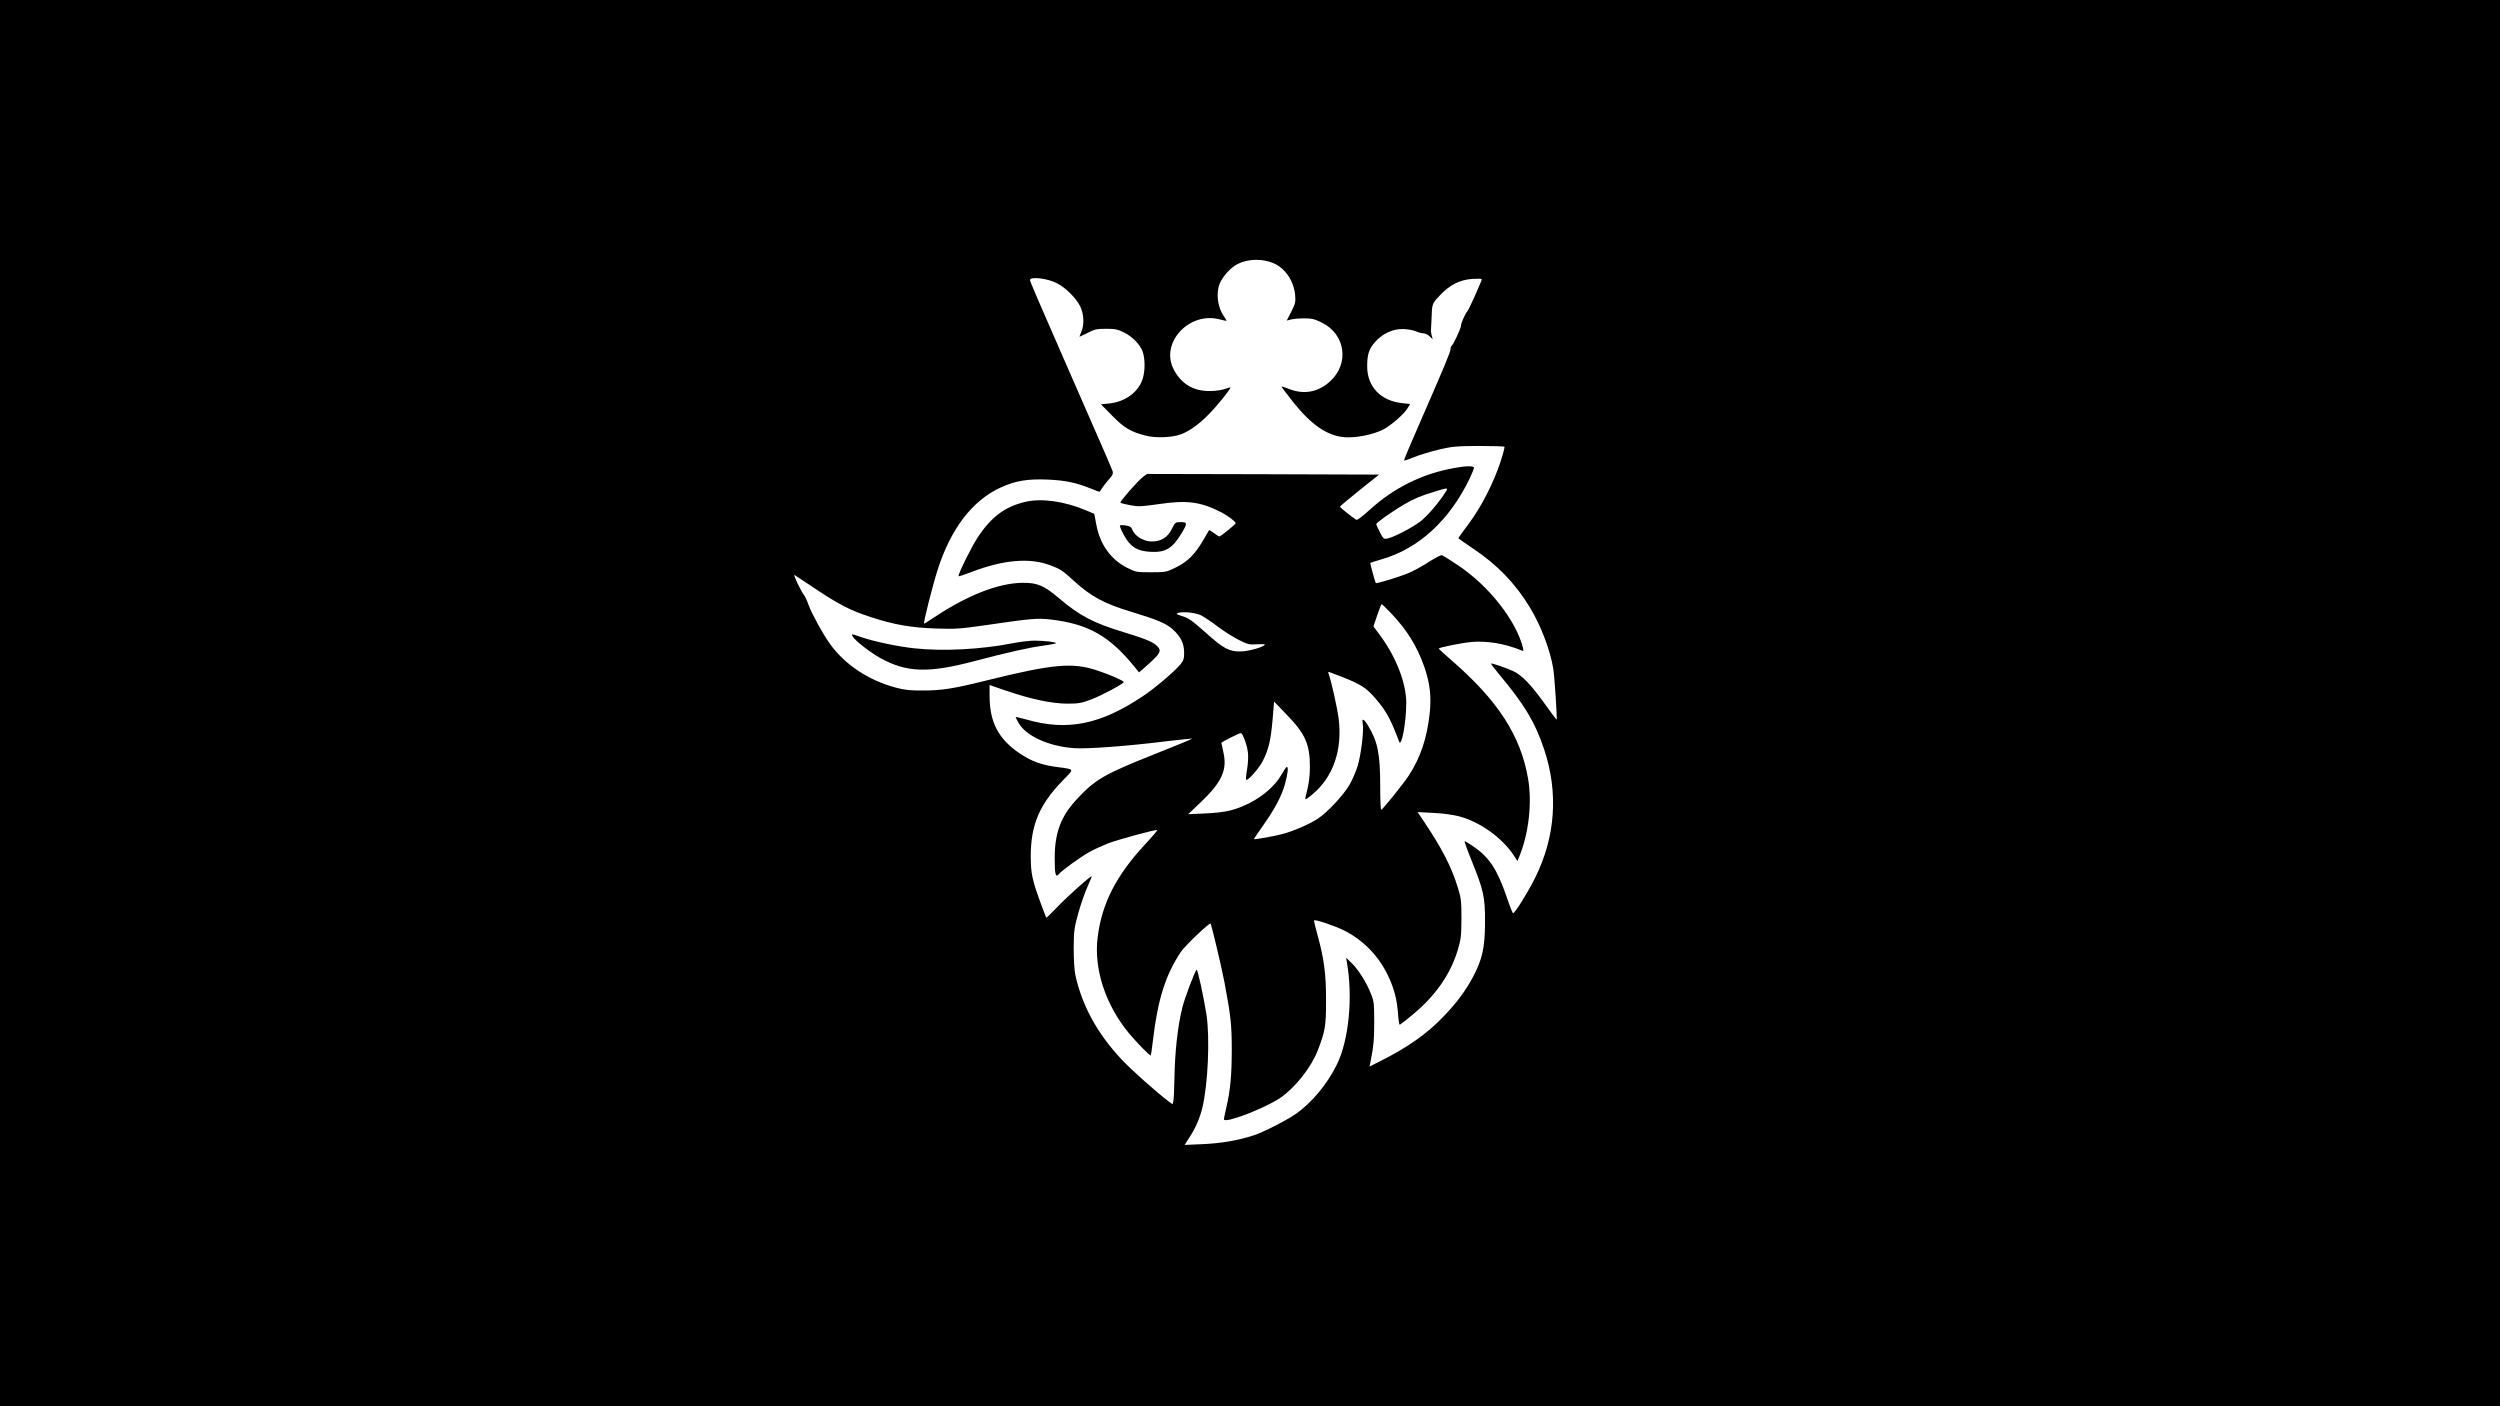 <?xml version="1.0" standalone="no"?>
<!DOCTYPE svg PUBLIC "-//W3C//DTD SVG 20010904//EN"
 "http://www.w3.org/TR/2001/REC-SVG-20010904/DTD/svg10.dtd">
<svg version="1.0" xmlns="http://www.w3.org/2000/svg"
 width="1920pt" height="1080pt" viewBox="0 0 1920 1080"
 preserveAspectRatio="xMidYMid meet">
<g transform="translate(0,1080) scale(0.1,-0.1)"
fill="#000000" stroke="none">
<path d="M0 5400 l0 -5400 9600 0 9600 0 0 5400 0 5400 -9600 0 -9600 0 0
-5400z m9782 3378 c89 -38 156 -138 165 -247 4 -49 1 -64 -30 -125 l-35 -68
32 8 c17 5 63 9 101 9 60 0 81 -5 137 -33 181 -89 213 -313 64 -450 -92 -85
-204 -105 -319 -58 -32 13 -57 20 -55 16 2 -5 43 -59 91 -120 140 -175 262
-258 395 -268 88 -6 216 20 293 58 62 32 164 121 191 168 l17 29 -60 7 c-165
17 -269 126 -269 281 0 94 13 134 60 188 57 65 138 102 215 100 33 -1 77 -8
97 -17 21 -9 47 -16 60 -16 12 0 33 -10 46 -22 l25 -23 -8 30 c-4 17 -7 37 -5
45 1 8 3 42 4 75 4 124 3 121 63 185 76 82 153 121 251 128 39 2 72 2 72 -2 0
-14 -102 -241 -110 -246 -12 -8 -50 -92 -50 -112 0 -20 -59 -146 -71 -154 -5
-3 -9 -14 -9 -25 0 -22 -42 -122 -236 -567 -69 -156 -123 -286 -121 -289 2 -2
39 10 82 28 43 17 128 42 189 57 99 23 131 26 303 27 105 0 194 -3 197 -6 3
-3 -10 -55 -30 -115 -52 -160 -149 -350 -244 -476 -44 -58 -80 -109 -80 -111
0 -3 51 -38 113 -80 185 -123 326 -269 437 -453 84 -138 155 -325 179 -469 10
-60 31 -385 26 -393 -1 -1 -44 57 -96 129 -99 138 -171 214 -236 244 -48 23
-167 64 -172 59 -2 -2 27 -41 65 -86 194 -232 274 -367 343 -573 111 -333 87
-674 -70 -988 -59 -118 -160 -280 -170 -270 -4 4 -27 62 -49 128 -73 212 -135
304 -260 388 -30 20 -58 37 -62 37 -3 0 20 -66 53 -147 93 -231 104 -279 104
-468 0 -203 -20 -292 -95 -433 -58 -106 -123 -194 -224 -299 -127 -133 -276
-238 -494 -347 l-74 -37 6 28 c25 127 30 177 30 313 0 139 -2 161 -24 215 -34
87 -97 188 -148 237 l-44 43 5 -30 c49 -269 17 -604 -77 -793 -74 -151 -196
-296 -319 -380 -71 -49 -246 -138 -317 -161 -123 -40 -253 -62 -393 -68 l-139
-6 37 58 c48 74 78 143 99 227 43 177 59 533 32 713 -22 141 -69 356 -76 348
-16 -18 -90 -214 -109 -288 -37 -148 -59 -348 -62 -570 -1 -71 -5 -140 -8
-153 l-6 -23 -31 23 c-93 70 -281 238 -357 318 -190 202 -307 416 -359 655 -7
35 -12 120 -12 205 1 135 4 154 37 273 20 70 52 161 71 202 19 41 32 75 30 75
-13 0 -187 -155 -262 -234 -46 -48 -85 -86 -87 -84 -1 2 -21 53 -43 113 -65
177 -75 227 -76 355 0 244 65 399 247 587 90 93 95 83 -50 103 -113 15 -193
44 -279 102 -165 110 -234 241 -234 443 l0 84 128 -44 c191 -65 347 -98 467
-99 89 0 110 4 185 32 83 32 250 121 250 134 0 10 -99 54 -198 87 -193 66
-343 52 -856 -75 -253 -63 -343 -77 -486 -77 -99 -1 -143 4 -210 22 -210 56
-392 177 -506 336 -56 78 -142 236 -165 301 -11 33 -27 66 -34 74 -22 25 -87
162 -73 154 7 -4 60 -39 118 -78 218 -147 306 -193 470 -246 173 -57 309 -81
500 -87 149 -5 185 -2 375 25 354 52 400 56 506 44 286 -34 448 -125 641 -362
l36 -44 76 67 c87 79 97 99 66 132 -32 34 -84 56 -260 110 -231 70 -337 125
-495 259 -116 99 -168 121 -280 120 -189 -1 -433 -98 -697 -276 -31 -21 -59
-38 -61 -38 -9 0 64 288 104 414 100 314 266 532 482 631 115 53 207 68 361
62 137 -6 219 -23 336 -70 35 -15 65 -25 65 -24 15 25 55 79 78 103 22 25 27
37 22 55 -7 21 -94 222 -380 874 -185 422 -255 585 -255 594 0 30 140 13 211
-26 66 -35 143 -113 173 -172 30 -59 35 -141 11 -198 -8 -19 -15 -37 -15 -38
0 -2 28 11 62 28 54 28 71 32 142 32 69 0 90 -4 138 -28 67 -33 130 -99 146
-155 20 -67 15 -170 -12 -227 -42 -91 -137 -153 -251 -164 l-60 -6 86 -87 c92
-94 142 -124 259 -154 75 -19 198 -15 268 10 63 23 139 76 214 153 61 61 168
193 168 207 0 3 -19 -2 -42 -11 -25 -9 -74 -16 -118 -16 -126 -1 -220 56 -277
168 -104 203 120 445 355 382 28 -8 52 -12 52 -10 0 3 -10 18 -21 35 -49 68
-62 183 -30 254 25 56 85 121 135 146 81 41 189 44 278 6z"/>
<path d="M11165 7205 c-244 -44 -459 -151 -644 -319 -56 -51 -98 -83 -105 -78
-32 20 -126 95 -125 101 0 3 68 60 150 126 l150 120 -891 3 -891 2 -30 -22
c-38 -28 -179 -189 -174 -198 2 -4 36 -13 75 -20 64 -12 85 -11 223 9 214 31
315 18 476 -63 49 -25 111 -72 111 -84 0 -9 -115 -102 -125 -102 -5 0 -23 12
-42 26 -19 14 -36 24 -37 23 -2 -2 -23 -38 -46 -79 -62 -106 -119 -164 -209
-208 -74 -36 -77 -37 -191 -37 -112 0 -118 1 -183 34 -126 64 -208 178 -237
330 l-16 85 -65 27 c-163 69 -340 94 -463 65 -159 -37 -265 -117 -369 -276
-50 -77 -153 -287 -145 -296 2 -2 49 14 104 35 242 92 442 109 599 50 78 -29
96 -41 180 -118 133 -122 234 -177 447 -241 195 -59 261 -87 313 -132 61 -54
89 -108 89 -179 1 -46 -4 -61 -27 -90 -49 -58 -188 -177 -287 -244 -329 -221
-584 -272 -901 -180 -44 12 -79 20 -79 18 0 -3 10 -23 22 -44 56 -101 234
-182 428 -195 98 -7 402 15 699 52 112 13 205 23 207 21 2 -2 -128 -55 -289
-119 -387 -154 -456 -194 -597 -346 -122 -130 -170 -258 -170 -452 0 -124 7
-153 31 -124 23 28 165 131 235 170 35 20 99 49 142 66 81 31 373 110 380 103
2 -2 -40 -52 -94 -110 -222 -239 -332 -454 -364 -713 -31 -245 61 -522 244
-742 61 -72 158 -171 163 -166 3 3 11 56 18 119 36 308 96 499 213 675 30 46
220 227 229 219 7 -8 85 -335 107 -452 47 -249 56 -327 56 -511 0 -200 -11
-317 -41 -446 -11 -48 -20 -91 -19 -95 5 -34 315 85 435 167 112 77 236 234
285 362 58 149 64 188 64 383 1 201 -16 326 -65 502 -16 58 -28 109 -27 114 4
11 161 -42 233 -78 147 -75 265 -197 336 -348 47 -99 68 -183 76 -291 3 -46 9
-84 13 -84 4 0 51 37 106 83 171 143 284 306 340 492 24 81 27 106 28 240 0
136 -3 159 -28 239 -48 157 -122 301 -259 505 l-50 74 119 -6 c69 -3 152 -14
198 -26 162 -43 331 -163 423 -302 l27 -42 14 34 c73 177 100 415 67 602 -57
327 -230 595 -582 901 -57 49 -103 92 -103 95 0 8 171 43 248 50 118 12 260
-12 386 -64 17 -7 18 -5 12 21 -53 209 -260 473 -499 633 -59 39 -114 74 -122
77 -8 3 -51 -19 -97 -49 -46 -30 -114 -68 -153 -85 -69 -30 -254 -87 -259 -80
-5 7 -45 152 -42 155 1 1 41 14 89 28 284 82 520 300 674 620 18 38 33 75 33
82 0 16 -60 16 -155 -2z m-62 -182 c-51 -82 -143 -189 -195 -228 -66 -50 -206
-122 -253 -131 -28 -5 -32 -2 -57 48 -16 29 -28 58 -28 63 1 12 115 92 210
149 74 44 133 69 240 101 101 31 104 31 83 -2z m-422 -930 c124 -130 201 -254
258 -415 43 -125 55 -228 41 -357 -21 -191 -70 -338 -161 -478 -41 -63 -201
-261 -211 -262 -5 -1 -8 82 -8 184 0 249 -20 344 -97 468 -31 50 -46 53 -37 8
10 -48 -14 -245 -40 -326 -14 -44 -42 -109 -63 -144 -48 -81 -167 -208 -240
-257 -66 -44 -189 -97 -276 -120 -65 -17 -217 -44 -217 -38 0 2 31 48 69 102
92 130 145 230 170 322 21 76 27 130 14 130 -5 0 -24 -28 -43 -62 -46 -81
-141 -164 -243 -215 -113 -56 -180 -72 -337 -80 l-135 -6 100 95 c160 153 202
247 170 383 -8 36 -15 68 -15 70 0 6 137 75 149 75 15 0 49 -92 55 -150 4 -32
1 -87 -7 -132 -8 -43 -10 -78 -5 -78 19 0 99 92 127 147 44 89 60 155 74 312
l12 143 100 -104 c140 -145 175 -224 175 -398 0 -62 -7 -121 -19 -170 -11 -41
-18 -76 -16 -78 2 -3 27 14 54 37 160 134 231 339 202 581 -11 84 -57 292 -77
344 -6 16 -4 18 12 12 232 -86 272 -110 356 -210 77 -91 111 -156 173 -321 18
-50 55 146 55 296 0 150 -75 346 -195 511 l-57 77 29 86 c15 46 31 85 34 85 3
0 35 -30 70 -67z m-1454 -20 c22 -12 81 -51 129 -88 49 -36 121 -82 161 -101
65 -33 78 -36 137 -32 35 2 63 1 60 -3 -11 -19 -124 -51 -184 -52 -88 -2 -131
20 -261 136 -120 107 -140 120 -198 138 -35 11 -40 14 -25 21 35 14 137 3 181
-19z"/>
<path d="M9000 6738 c-33 -69 -91 -101 -167 -96 -59 5 -119 44 -136 89 -8 21
-19 28 -50 33 -22 4 -42 4 -46 0 -3 -3 10 -36 30 -72 48 -91 102 -125 205
-130 115 -6 168 25 238 142 47 78 46 86 -6 86 -42 0 -44 -2 -68 -52z"/>
<path d="M6550 5910 c16 -29 136 -123 211 -164 204 -112 369 -117 728 -22 257
68 410 102 529 118 50 7 92 15 92 19 0 8 -91 19 -167 19 -34 0 -109 -9 -165
-20 -244 -48 -539 -63 -756 -39 -124 13 -308 52 -402 84 -88 30 -83 30 -70 5z"/>
</g>
</svg>
